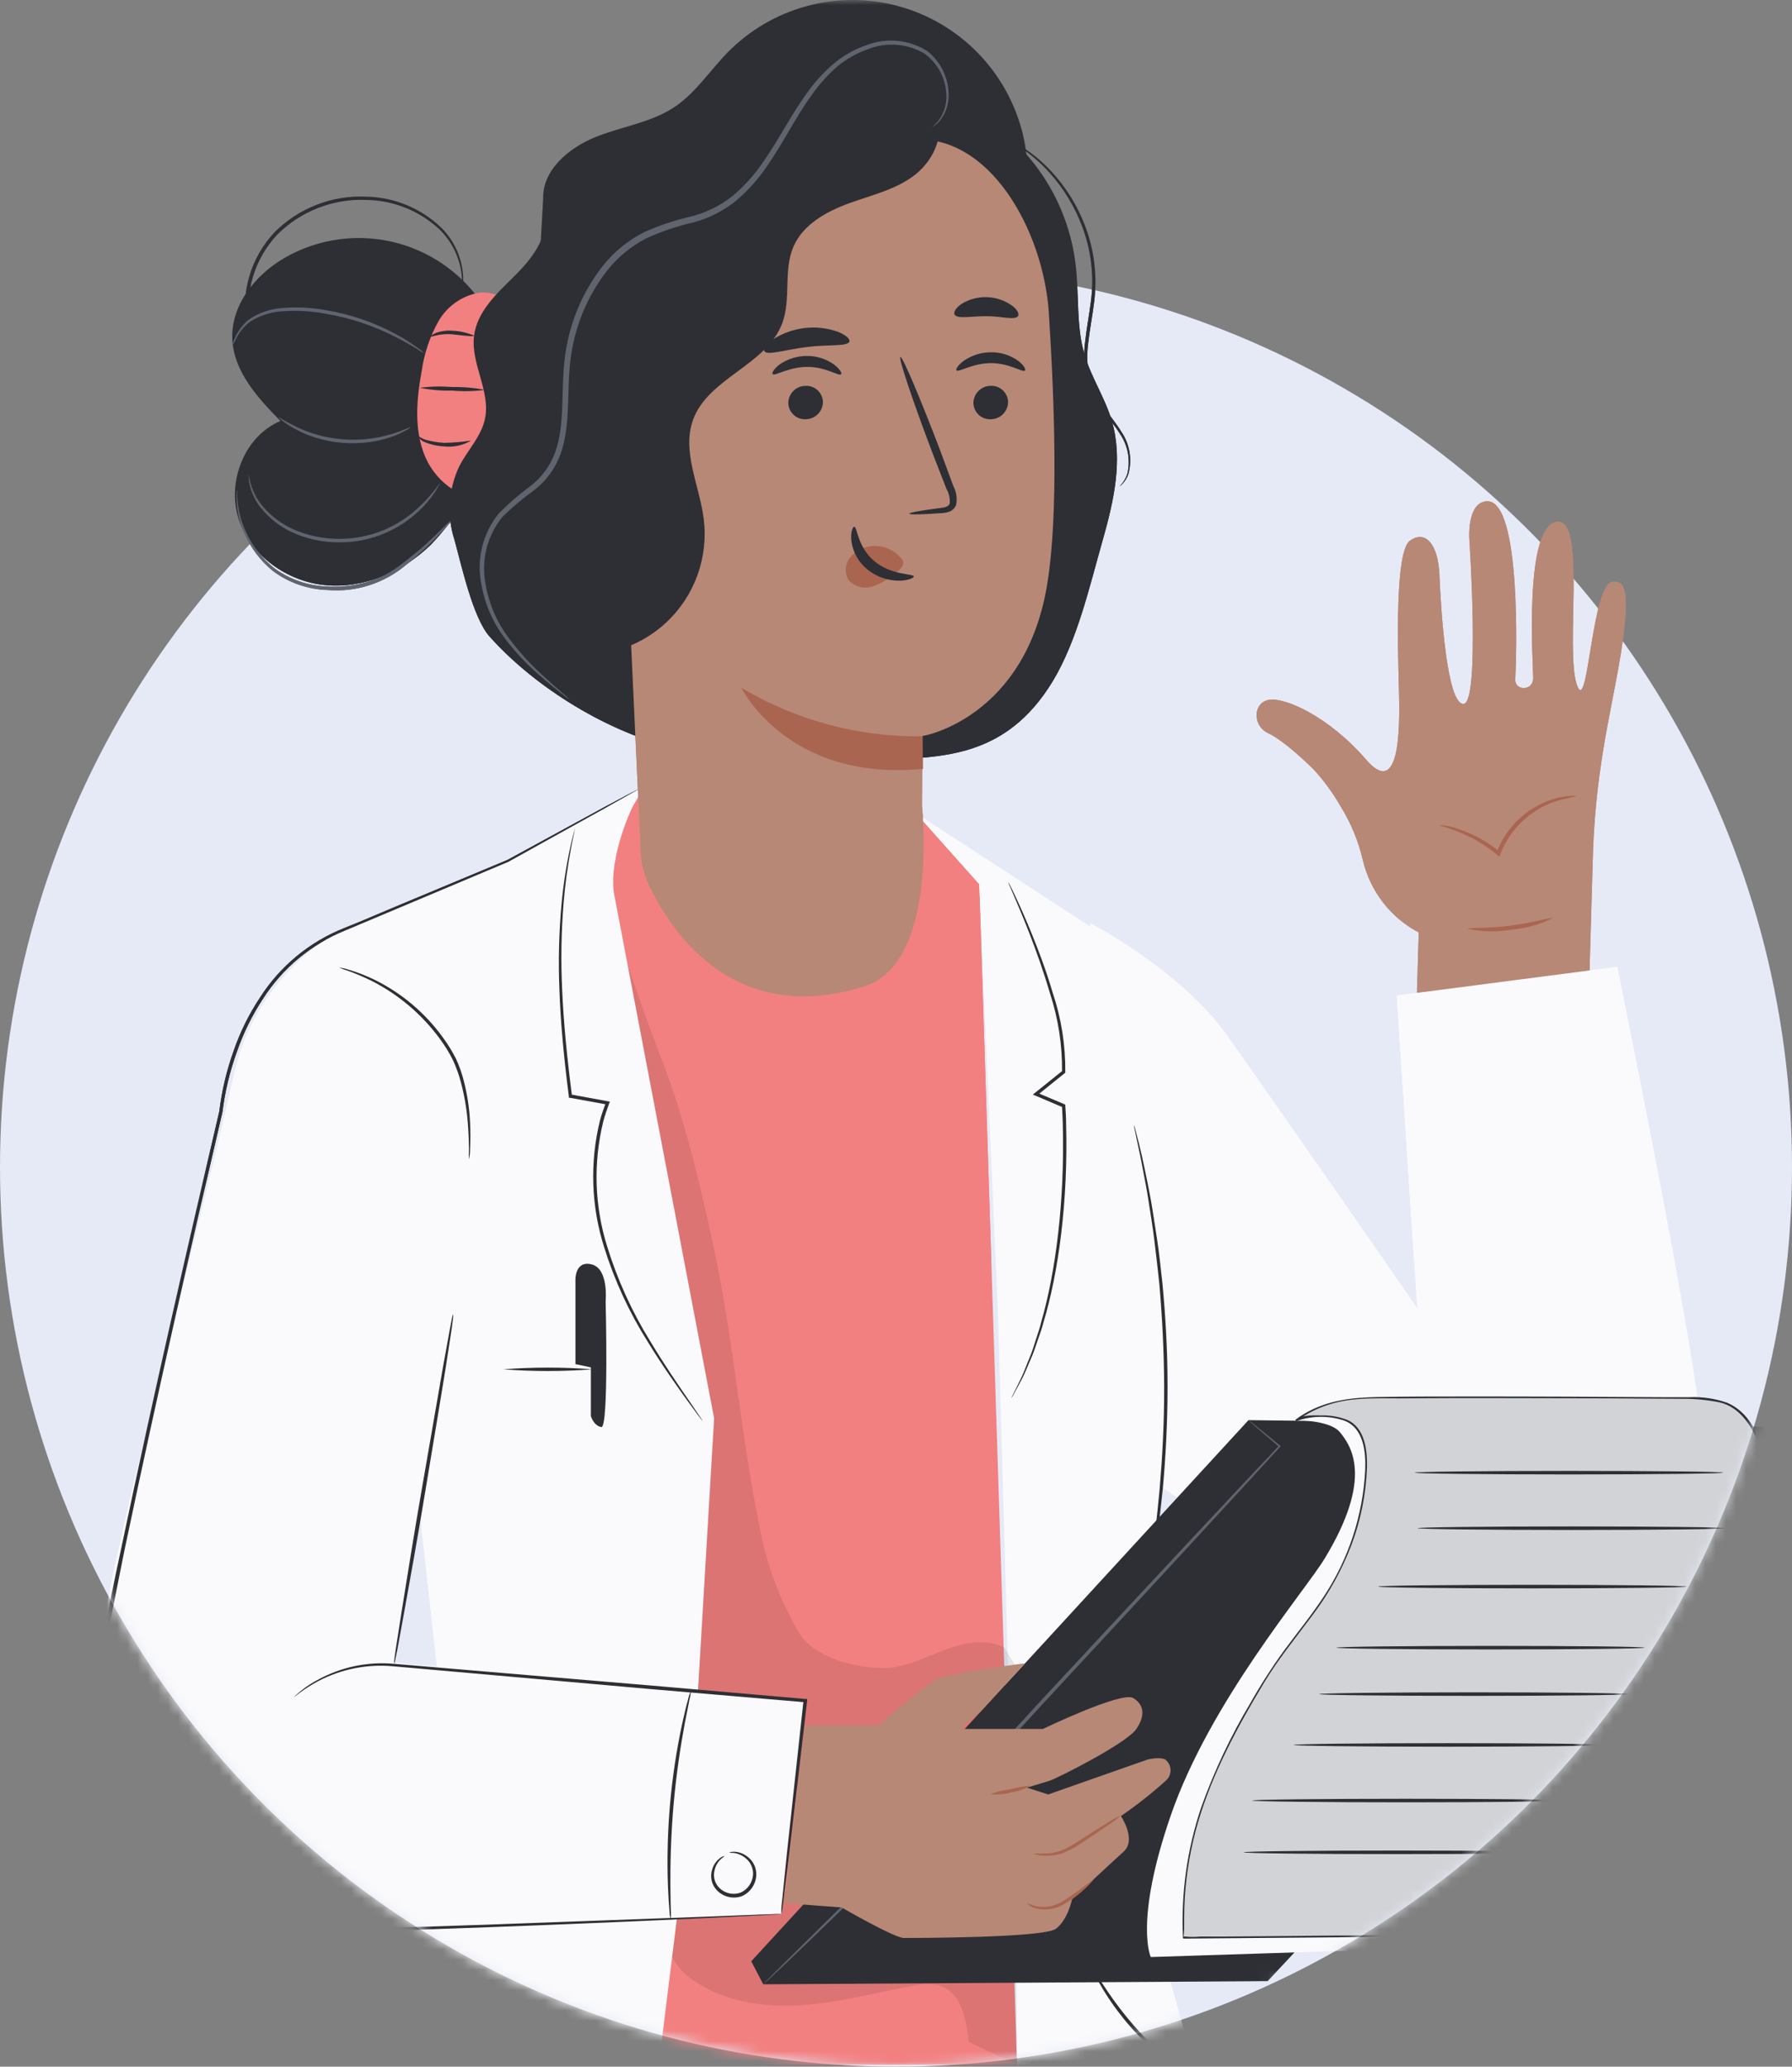 <svg width="176" height="203" viewBox="0 0 176 203" fill="none" xmlns="http://www.w3.org/2000/svg">
<rect x="0" y="0" width="176" height="203" fill="#808080" stroke="none"/>
<ellipse cx="88" cy="114.653" rx="88" ry="88.347" fill="#E6EAF7"/>
<mask id="mask0" style="mask-type:alpha" maskUnits="userSpaceOnUse" x="0" y="26" width="176" height="177">
<ellipse cx="88" cy="114.653" rx="88" ry="88.347" fill="white"/>
</mask>
<g mask="url(#mask0)">
<path d="M121.812 185.717L124.697 188.616C125.012 188.924 125.433 189.1 125.872 189.106C126.092 189.106 126.31 189.064 126.513 188.98C126.715 188.896 126.9 188.772 127.055 188.616C127.21 188.46 127.333 188.275 127.417 188.071C127.501 187.867 127.543 187.649 127.542 187.428C127.536 186.986 127.362 186.564 127.055 186.247L124.169 183.349C124.016 183.191 123.832 183.066 123.63 182.98C123.427 182.895 123.21 182.851 122.99 182.851C122.771 182.851 122.553 182.895 122.351 182.98C122.149 183.066 121.965 183.191 121.812 183.349C121.656 183.503 121.532 183.687 121.447 183.89C121.363 184.092 121.318 184.31 121.317 184.53C121.325 184.974 121.502 185.399 121.812 185.717Z" fill="#F28080"/>
<path d="M132.284 142.004C130.136 142.236 127.968 142.236 125.819 142.004C127.968 141.771 130.136 141.771 132.284 142.004Z" fill="#5F646F"/>
<path d="M154.86 67.231C153.718 63.749 155.782 51.262 153.064 51.242C149.59 51.208 150.586 65.332 150.579 66.62C150.572 67.909 148.756 67.868 148.822 66.728C148.916 65.091 149.49 48.954 145.99 49.236C144.06 49.39 144.307 52.913 144.307 52.913C144.307 52.913 145.383 69.056 143.74 69.137C142.096 69.217 141.509 59.797 141.375 56.482C141.242 53.308 139.912 52.047 138.456 53.127C137 54.208 137.294 63.749 137.374 66.936C137.455 70.123 137.829 78.852 134.162 74.605C130.495 70.358 126.147 68.445 124.597 68.747C123.048 69.049 122.994 71.297 124.564 72.028C125.833 72.619 127.663 74.256 128.985 75.544C130.01 76.656 130.906 77.881 131.657 79.194C132.686 80.848 133.433 82.662 133.868 84.562C134.232 86.057 134.907 87.457 135.85 88.669C136.793 89.881 137.982 90.878 139.338 91.594L139.164 97.512L156.096 96.036L156.423 84.844C156.597 76.289 158.086 70.532 158.981 65.446C160.417 57.334 159.375 57.086 158.407 57.133C156.296 57.207 155.982 70.626 154.86 67.231Z" fill="#B78876"/>
<path d="M154.859 78.208C154.074 78.356 153.298 78.55 152.535 78.792C150.73 79.465 149.189 80.705 148.14 82.328C147.827 82.823 147.565 83.349 147.359 83.898L147.259 84.153L147.052 83.978C145.878 82.995 144.551 82.213 143.124 81.663C142.056 81.247 141.374 81.106 141.388 81.046C142.012 81.073 142.628 81.202 143.211 81.429C144.702 81.913 146.089 82.676 147.299 83.676L146.992 83.763C147.202 83.186 147.473 82.633 147.8 82.113C148.4 81.186 149.165 80.379 150.057 79.731C150.786 79.209 151.59 78.801 152.442 78.523C153.014 78.339 153.606 78.225 154.205 78.181C154.423 78.157 154.644 78.166 154.859 78.208Z" fill="#AA6550"/>
<path d="M152.502 90.171C151.219 90.818 149.825 91.21 148.394 91.325C146.978 91.565 145.53 91.531 144.126 91.225C144.126 91.104 146.03 91.225 148.341 90.923C150.652 90.621 152.468 90.057 152.502 90.171Z" fill="#AA6550"/>
<path d="M107.058 90.681C107.058 90.681 115.881 95.21 120.523 101.732C125.165 108.254 139.185 128.477 139.185 128.477L137.181 97.787L158.835 94.969C158.835 94.969 165.133 125.88 166.609 136.569C167.985 146.573 167.41 156.416 157.686 161.784C146.211 168.118 133.18 159.563 128.846 156.315C123.462 152.29 113.524 145.707 113.524 145.707L107.058 90.681Z" fill="#FAFAFC"/>
<path d="M96.177 86.85L89.999 79.919L62.996 77.839L59.496 83.522L68.96 142.862L64.699 202.807H99.884L96.177 86.85Z" fill="#F28080"/>
<g opacity="0.3">
<path opacity="0.3" d="M66.328 188.549C67.257 187.556 68.78 186.18 70.135 186.153C79.86 185.939 89.792 184.959 99.523 184.744L99.897 202.807L95.162 200.579C94.895 198.566 94.554 196.077 92.691 195.211C91.635 194.708 90.4 194.903 89.258 195.131C85.745 195.802 82.258 196.741 78.685 196.963C75.111 197.184 71.371 196.667 68.372 194.701C67.305 194.071 66.448 193.137 65.908 192.018C65.643 191.459 65.542 190.836 65.616 190.222C65.691 189.607 65.938 189.027 66.328 188.549Z" fill="black"/>
</g>
<path d="M89.999 79.919L107.298 91.164L110.958 103.228L114.458 140.843L110.598 179.336L117.263 202.807H99.884L99.851 193.547L97.994 128.37L96.177 86.85L89.999 79.919Z" fill="#FAFAFC"/>
<path d="M99.317 137.354C99.424 137.199 99.519 137.038 99.605 136.871C99.791 136.522 100.052 136.045 100.373 135.442C100.693 134.838 101 134.012 101.408 133.093C101.595 132.63 101.755 132.12 101.942 131.583C102.129 131.047 102.336 130.483 102.49 129.873C103.946 125.042 104.914 118.07 104.707 110.374C104.707 109.777 104.667 109.187 104.627 108.603V108.502L104.534 108.462L101.822 107.315L101.862 107.596L104.567 105.416L104.627 105.369V105.302C104.652 102.656 104.234 100.025 103.392 97.519C102.724 95.244 101.969 93.285 101.314 91.674C100.66 90.064 100.085 88.803 99.678 87.944C99.478 87.514 99.317 87.192 99.204 86.971C99.151 86.856 99.088 86.746 99.017 86.642C99.051 86.762 99.096 86.879 99.15 86.991L99.585 87.991C99.959 88.856 100.5 90.131 101.127 91.748C101.755 93.365 102.463 95.331 103.131 97.599C103.941 100.075 104.338 102.669 104.307 105.275L104.367 105.161L101.655 107.341L101.441 107.516L101.695 107.623L104.4 108.771L104.3 108.63C104.34 109.2 104.36 109.79 104.38 110.381C104.587 118.043 103.665 124.988 102.269 129.839C102.123 130.45 101.922 131.013 101.748 131.55C101.575 132.087 101.421 132.597 101.241 133.06C100.854 133.979 100.573 134.791 100.259 135.421C99.945 136.052 99.725 136.515 99.551 136.871C99.46 137.025 99.382 137.187 99.317 137.354Z" fill="#2D2F34"/>
<path d="M111.465 161.844C111.524 161.677 111.573 161.507 111.612 161.334C111.706 160.972 111.826 160.482 111.98 159.871C112.133 159.261 112.32 158.449 112.501 157.536C112.681 156.624 112.915 155.584 113.102 154.423C113.289 153.262 113.523 151.994 113.696 150.626C113.87 149.257 114.044 147.787 114.204 146.244C114.484 143.151 114.671 139.736 114.671 136.146C114.671 132.556 114.458 129.148 114.17 126.082C113.997 124.538 113.85 123.069 113.636 121.7C113.422 120.331 113.242 119.063 113.035 117.902C112.828 116.742 112.608 115.708 112.421 114.796C112.234 113.883 112.053 113.098 111.893 112.461C111.733 111.823 111.612 111.36 111.519 110.998C111.487 110.825 111.435 110.656 111.365 110.495C111.383 110.669 111.412 110.841 111.452 111.012C111.532 111.381 111.632 111.877 111.766 112.494C111.9 113.112 112.073 113.917 112.24 114.836C112.407 115.755 112.628 116.789 112.801 117.949C112.975 119.11 113.195 120.372 113.362 121.74C113.529 123.109 113.703 124.565 113.863 126.108C114.13 129.195 114.324 132.597 114.337 136.173C114.351 139.749 114.157 143.151 113.897 146.237C113.743 147.781 113.616 149.243 113.416 150.612C113.215 151.981 113.055 153.249 112.868 154.403C112.681 155.557 112.481 156.604 112.32 157.516C112.16 158.429 111.993 159.221 111.853 159.865C111.713 160.509 111.626 160.972 111.546 161.341C111.502 161.505 111.475 161.674 111.465 161.844Z" fill="#2D2F34"/>
<path d="M107.277 193.326C107.46 193.877 107.711 194.402 108.026 194.889C108.722 196.101 109.515 197.254 110.397 198.338C111.281 199.423 112.253 200.433 113.302 201.357C113.716 201.764 114.181 202.116 114.685 202.404C114.304 201.971 113.895 201.563 113.462 201.183C112.473 200.217 111.537 199.198 110.657 198.13C109.786 197.059 108.976 195.939 108.233 194.775C107.946 194.272 107.627 193.788 107.277 193.326Z" fill="#2D2F34"/>
<g opacity="0.3">
<path opacity="0.3" d="M98.642 161.831C96.812 160.871 94.574 161.374 92.63 162.119C90.687 162.864 88.79 163.864 86.726 163.844C83.921 163.844 79.947 162.79 78.484 160.395C76.875 157.651 75.68 154.682 74.938 151.585C72.707 141.272 72.199 132.221 69.968 121.901C68.753 116.292 67.21 109.824 65.139 104.456C63.136 99.27 61.266 93.902 59.689 88.568C59.97 100.645 60.25 112.817 62.107 124.8C63.309 132.496 65.153 140.078 66.161 147.794C67.023 154.403 67.263 161.079 67.497 167.742L73.755 175.431L91.007 175.78L100.018 164.105L98.642 161.831Z" fill="black"/>
</g>
<path d="M36.113 90.165C32.856 91.432 29.959 93.484 27.676 96.14C25.394 98.796 23.795 101.974 23.022 105.396C17.959 127.833 9.29 157.671 9.156 167.299C8.982 179.558 14.319 187.952 21.285 189.501C26.795 190.723 76.721 187.978 76.721 187.978L79.086 167.044L38.617 163.307L44.154 132.221L38.671 89.165L36.113 90.165Z" fill="#FAFAFC"/>
<path d="M38.684 89.165L49.872 84.576L62.649 77.638L62.769 78.013C61.326 80.496 59.79 85.079 60.331 87.903L70.136 139.313L67.912 176.887L64.699 202.82H32.486L44.168 175.196L38.417 123.317L38.684 89.165Z" fill="#FAFAFC"/>
<path d="M44.495 129.081C44.448 129.19 44.416 129.305 44.401 129.423C44.355 129.692 44.288 130.02 44.208 130.423C44.041 131.335 43.813 132.577 43.54 134.093C42.992 137.24 42.257 141.507 41.436 146.224C40.614 150.941 39.946 155.222 39.432 158.375C39.198 159.898 39.005 161.146 38.858 162.066L38.724 163.072C38.705 163.19 38.705 163.31 38.724 163.428C38.763 163.314 38.792 163.198 38.811 163.079C38.871 162.817 38.931 162.488 39.018 162.086C39.185 161.173 39.412 159.932 39.686 158.416C40.247 155.316 41.022 151.035 41.803 146.285C42.584 141.534 43.313 137.247 43.807 134.133C44.041 132.61 44.234 131.362 44.374 130.443C44.428 130.034 44.468 129.705 44.501 129.437C44.51 129.318 44.507 129.199 44.495 129.081Z" fill="#2D2F34"/>
<path d="M56.518 81.261C56.518 81.261 56.518 81.301 56.471 81.382C56.424 81.462 56.411 81.61 56.364 81.757C56.284 82.093 56.137 82.576 56.01 83.22C55.611 85.046 55.326 86.894 55.155 88.756C54.896 91.561 54.824 94.381 54.942 97.196C55.048 100.404 55.389 103.953 55.87 107.71V107.831H55.984L59.644 108.502L59.517 108.274C59.31 108.838 59.089 109.448 58.922 110.072C57.913 114.187 58.059 118.502 59.343 122.539C60.366 125.811 61.809 128.935 63.638 131.832C65.161 134.314 66.543 136.227 67.492 137.555L68.6 139.065L68.894 139.454C68.961 139.534 69.001 139.581 69.008 139.575C68.982 139.526 68.953 139.479 68.921 139.434C68.854 139.32 68.761 139.192 68.654 139.024L67.599 137.475C66.683 136.133 65.334 134.2 63.838 131.704C62.051 128.812 60.64 125.703 59.637 122.452C58.388 118.467 58.254 114.215 59.25 110.159C59.41 109.549 59.624 108.952 59.824 108.402L59.898 108.207L59.704 108.173L56.044 107.502L56.177 107.643C55.69 103.893 55.342 100.357 55.209 97.156C55.077 94.353 55.124 91.545 55.349 88.749C55.499 86.893 55.751 85.048 56.104 83.22C56.217 82.549 56.344 82.086 56.404 81.744C56.404 81.596 56.458 81.469 56.478 81.362C56.494 81.329 56.508 81.296 56.518 81.261Z" fill="#2D2F34"/>
<path d="M56.517 133.992V125.793C56.517 125.793 56.41 123.78 58.106 124.196C59.803 124.612 59.482 127.813 59.482 127.813C59.482 127.813 59.803 140.279 59.062 140.172C58.32 140.065 58.033 139.105 58.033 139.105V134.314L56.517 133.992Z" fill="#2D2F34"/>
<path d="M49.431 134.502C52.343 134.726 55.268 134.726 58.18 134.502C55.268 134.278 52.343 134.278 49.431 134.502Z" fill="#2D2F34"/>
<path d="M33.301 95.036C33.598 95.169 33.904 95.281 34.217 95.371C35.047 95.674 35.859 96.026 36.648 96.425C39.236 97.767 41.48 99.691 43.206 102.048C43.697 102.71 44.128 103.415 44.495 104.154C44.816 104.855 45.076 105.582 45.27 106.328C45.607 107.599 45.831 108.896 45.938 110.207C46.032 111.32 46.052 112.219 46.059 112.89C46.034 113.216 46.034 113.544 46.059 113.87C46.13 113.548 46.166 113.22 46.165 112.89C46.211 111.996 46.211 111.101 46.165 110.207C46.099 108.877 45.903 107.558 45.578 106.268C45.387 105.501 45.128 104.753 44.803 104.034C44.421 103.274 43.974 102.548 43.467 101.866C41.718 99.46 39.408 97.52 36.741 96.217C35.938 95.829 35.105 95.505 34.25 95.251C33.942 95.147 33.624 95.075 33.301 95.036Z" fill="#2D2F34"/>
<path d="M76.735 187.978C76.726 187.846 76.726 187.714 76.735 187.582C76.735 187.301 76.795 186.911 76.841 186.442C76.942 185.422 77.089 183.966 77.276 182.141C77.683 178.43 78.251 173.204 78.919 167.024L79.059 167.205L64.031 165.924L38.651 163.676C36.087 163.431 33.509 163.942 31.23 165.145C30.615 165.474 30.023 165.847 29.46 166.259L29.026 166.594C28.98 166.635 28.928 166.669 28.872 166.695C29.556 166.033 30.33 165.47 31.17 165.024C33.457 163.755 36.068 163.199 38.671 163.428L64.084 165.575L79.112 166.883H79.273V167.044C78.551 173.21 77.937 178.45 77.509 182.148L76.975 186.435C76.915 186.911 76.862 187.287 76.828 187.569C76.808 187.708 76.777 187.845 76.735 187.978Z" fill="#2D2F34"/>
<path d="M65.868 188.535C65.799 188.247 65.759 187.953 65.748 187.656C65.695 187.086 65.641 186.254 65.601 185.227C65.408 179.878 65.879 174.525 67.004 169.292C67.224 168.292 67.418 167.487 67.578 166.93C67.638 166.639 67.73 166.355 67.852 166.085C67.834 166.382 67.787 166.676 67.712 166.964C67.585 167.594 67.431 168.393 67.244 169.339C66.87 171.352 66.429 174.143 66.156 177.25C65.882 180.356 65.828 183.181 65.842 185.221C65.842 186.194 65.875 187.005 65.882 187.643C65.909 187.94 65.905 188.239 65.868 188.535Z" fill="#2D2F34"/>
<path d="M71.599 181.973C71.599 181.973 71.766 181.886 72.093 181.886C72.563 181.903 73.016 182.067 73.389 182.356C73.678 182.566 73.911 182.845 74.066 183.169C74.221 183.492 74.294 183.849 74.277 184.208C74.253 184.651 74.106 185.078 73.852 185.441C73.598 185.804 73.248 186.088 72.841 186.261C72.424 186.406 71.975 186.428 71.546 186.326C71.116 186.224 70.725 186.001 70.417 185.684C70.163 185.423 69.984 185.099 69.899 184.744C69.814 184.39 69.827 184.019 69.936 183.671C70.054 183.211 70.325 182.806 70.704 182.523C70.834 182.409 70.994 182.334 71.165 182.309C71.165 182.342 71.018 182.416 70.791 182.624C70.48 182.923 70.266 183.308 70.176 183.731C70.1 184.032 70.103 184.347 70.185 184.645C70.267 184.944 70.425 185.217 70.644 185.435C70.91 185.703 71.247 185.89 71.614 185.974C71.982 186.058 72.365 186.037 72.721 185.912C73.066 185.761 73.363 185.52 73.58 185.212C73.798 184.905 73.928 184.543 73.957 184.167C73.978 183.857 73.924 183.545 73.8 183.26C73.675 182.975 73.484 182.725 73.242 182.53C72.91 182.251 72.508 182.07 72.08 182.007C71.919 182.004 71.758 181.993 71.599 181.973Z" fill="#2D2F34"/>
<path d="M62.789 77.463L62.582 77.591L61.914 77.96L59.449 79.362L49.925 84.656L33.895 91.406C30.575 92.745 27.752 95.091 25.82 98.116C24.757 99.731 23.9 101.473 23.268 103.302C22.574 105.217 22.096 107.204 21.846 109.227C18.88 121.975 15.514 136.609 12.248 152.169C11.58 155.524 10.912 158.825 10.244 162.092C10.077 162.911 9.944 163.73 9.797 164.541C9.65 165.353 9.496 166.158 9.396 166.97C9.168 168.57 9.085 170.187 9.149 171.801C9.261 174.948 9.983 178.043 11.273 180.913C11.898 182.299 12.702 183.596 13.664 184.771C14.614 185.905 15.742 186.875 17.004 187.643C19.461 189.121 22.305 189.823 25.165 189.656L33.287 189.488C38.523 189.361 43.406 189.206 47.861 189.052L68.967 188.28L74.704 188.059L76.2 188.012H76.708L76.2 188.052L74.711 188.139L68.973 188.421C63.991 188.656 56.784 188.978 47.874 189.307C43.419 189.475 38.523 189.642 33.294 189.783L25.165 189.971C22.248 190.143 19.346 189.43 16.837 187.925C15.543 187.138 14.384 186.148 13.403 184.993C12.426 183.792 11.607 182.471 10.966 181.061C9.653 178.151 8.918 175.013 8.802 171.821C8.734 170.187 8.817 168.549 9.049 166.93C9.149 166.105 9.309 165.3 9.45 164.488C9.59 163.676 9.73 162.851 9.897 162.039C10.511 158.764 11.179 155.45 11.901 152.108C15.167 136.555 18.546 121.915 21.539 109.166C21.787 107.131 22.262 105.13 22.955 103.202C23.595 101.351 24.468 99.59 25.553 97.961C27.521 94.895 30.393 92.524 33.768 91.178L49.838 84.468L59.402 79.255L61.927 77.913L62.595 77.571L62.789 77.463Z" fill="#2D2F34"/>
<path d="M175.298 140.172L124.503 194.601L74.958 194.91L73.783 192.648L122.62 139.494L175.298 140.172Z" fill="#2D2F34"/>
<path d="M127.289 139.494C127.289 139.494 130.588 139.494 131.57 140.648C132.712 142.03 134.91 145.144 130.114 153.068C128.204 156.242 118.833 167.158 114.979 178.343C111.379 188.784 113.022 192.232 113.022 192.232L148.769 191.085L149.437 189.79C149.437 189.79 164.979 147.519 160.865 139.467C158.968 135.797 127.035 138.139 127.289 139.494Z" fill="#FAFAFC"/>
<path d="M154.707 190.011L116.255 190.333C115.794 180.551 119.174 173.445 124.203 165.051C126.127 161.837 128.758 159.086 130.675 155.866C132.693 152.474 133.873 148.645 134.115 144.701C134.215 143.131 134.115 141.433 133.16 140.192C132.205 138.951 128.772 138.884 127.289 139.521C128.95 138.314 130.909 137.587 132.953 137.421C136.059 137.159 161.479 137.334 166.208 137.374C167.35 137.424 168.482 137.609 169.581 137.924C173.027 139.716 173.735 144.433 173.248 147.828C172.787 151.042 170.803 154.074 168.312 157.469C167.588 158.442 166.919 159.454 166.308 160.502C163.683 165.071 156.437 177.887 155.134 182.309C154.503 184.825 154.358 187.44 154.707 190.011Z" fill="#D1D3D7"/>
<path d="M154.707 189.931L145.45 190.005L127.763 190.152L120.336 190.219H117.852C117.39 190.27 116.924 190.27 116.462 190.219C116.429 190.219 116.275 190.219 116.255 190.219C116.235 190.219 116.309 189.501 116.302 189.421C116.302 189.085 116.302 188.75 116.302 188.408C116.302 187.75 116.322 187.093 116.362 186.435C116.519 183.921 116.954 181.432 117.658 179.014C119.087 174.143 121.539 169.621 124.13 165.313C125.553 162.938 127.316 160.811 128.946 158.603C130.518 156.513 131.791 154.212 132.726 151.766C133.642 149.335 134.159 146.769 134.256 144.171C134.302 142.507 134.062 140.226 132.319 139.474C131.521 139.163 130.67 139.012 129.814 139.031C129.246 139.031 127.93 138.958 127.443 139.353C127.303 139.461 127.376 139.501 127.476 139.474C127.559 139.431 127.635 139.376 127.703 139.313C127.964 139.139 128.238 138.971 128.512 138.823C129.446 138.314 130.446 137.937 131.484 137.703C133.554 137.24 135.798 137.374 137.909 137.354C144.495 137.3 151.087 137.354 157.679 137.354L165.286 137.401C166.484 137.394 167.679 137.509 168.853 137.743C170.857 138.166 172.193 140.199 172.78 142.044C173.404 144.057 173.519 146.195 173.114 148.264C172.607 150.887 171.171 153.236 169.681 155.41C168.346 157.369 166.95 159.261 165.761 161.328C164.946 162.77 164.131 164.206 163.323 165.655C161.393 169.117 159.496 172.607 157.732 176.169C156.216 179.222 154.754 182.248 154.52 185.711C154.413 187.147 154.46 188.591 154.66 190.018C154.66 190.125 154.84 190.079 154.82 189.971C154.317 186.479 154.815 182.916 156.256 179.699C157.766 176.243 159.556 172.902 161.353 169.594C162.991 166.575 164.665 163.578 166.375 160.603C168.866 156.275 172.874 152.498 173.428 147.291C173.769 144.037 173.021 139.239 169.621 137.783C168.439 137.375 167.191 137.19 165.941 137.24H163.163C156.691 137.2 150.212 137.166 143.74 137.173C140.948 137.173 138.156 137.173 135.364 137.226C132.833 137.273 130.408 137.522 128.151 138.843C127.841 139.019 127.544 139.216 127.263 139.434C127.202 139.481 127.263 139.602 127.349 139.575C128.828 139.06 130.432 139.036 131.925 139.508C133.928 140.179 134.162 142.594 134.082 144.439C133.852 148.862 132.445 153.142 130.008 156.832C128.819 158.644 127.443 160.328 126.154 162.072C124.942 163.739 123.826 165.476 122.814 167.272C120.873 170.521 119.253 173.952 117.979 177.518C116.59 181.64 115.981 185.987 116.182 190.333C116.182 190.357 116.191 190.379 116.207 190.395C116.224 190.412 116.246 190.421 116.269 190.421L129.26 190.313L149.965 190.139L154.714 190.099C154.727 190.102 154.74 190.102 154.753 190.099C154.766 190.096 154.779 190.09 154.789 190.081C154.799 190.073 154.808 190.062 154.813 190.05C154.818 190.037 154.821 190.024 154.821 190.01C154.82 189.997 154.816 189.984 154.81 189.972C154.803 189.96 154.794 189.95 154.783 189.942C154.772 189.935 154.76 189.929 154.746 189.928C154.733 189.926 154.72 189.927 154.707 189.931Z" fill="#2D2F34"/>
<path d="M152.435 181.946C152.435 182.047 145.656 182.121 137.287 182.121C128.918 182.121 122.139 182.047 122.139 181.946C122.139 181.846 128.925 181.772 137.287 181.772C145.649 181.772 152.435 181.852 152.435 181.946Z" fill="#2D2F34"/>
<path d="M153.284 176.86C153.284 176.954 146.504 177.035 138.135 177.035C129.767 177.035 122.987 176.954 122.987 176.86C122.987 176.766 129.773 176.686 138.135 176.686C146.498 176.686 153.284 176.76 153.284 176.86Z" fill="#2D2F34"/>
<path d="M157.358 171.399C157.358 171.493 150.572 171.573 142.209 171.573C133.847 171.573 127.061 171.493 127.061 171.399C127.061 171.305 133.841 171.224 142.209 171.224C150.578 171.224 157.358 171.298 157.358 171.399Z" fill="#2D2F34"/>
<path d="M159.862 166.407C159.862 166.501 153.083 166.581 144.714 166.581C136.345 166.581 129.566 166.501 129.566 166.407C129.566 166.313 136.352 166.232 144.714 166.232C153.076 166.232 159.862 166.313 159.862 166.407Z" fill="#2D2F34"/>
<path d="M161.533 161.844C161.533 161.938 154.754 162.019 146.391 162.019C138.029 162.019 131.243 161.938 131.243 161.844C131.243 161.75 138.022 161.67 146.391 161.67C154.76 161.67 161.533 161.743 161.533 161.844Z" fill="#2D2F34"/>
<path d="M165.647 155.846C165.647 155.946 158.868 156.02 150.499 156.02C142.13 156.02 135.351 155.946 135.351 155.846C135.351 155.745 142.137 155.671 150.499 155.671C158.861 155.671 165.647 155.752 165.647 155.846Z" fill="#2D2F34"/>
<path d="M169.521 150.109C169.521 150.203 162.742 150.283 154.373 150.283C146.004 150.283 139.224 150.203 139.224 150.109C139.224 150.015 146.01 149.935 154.373 149.935C162.735 149.935 169.521 150.015 169.521 150.109Z" fill="#2D2F34"/>
<path d="M169.24 144.654C169.24 144.748 162.461 144.828 154.098 144.828C145.736 144.828 138.93 144.748 138.93 144.654C138.93 144.56 145.709 144.48 154.078 144.48C162.447 144.48 169.24 144.553 169.24 144.654Z" fill="#2D2F34"/>
<path d="M122.619 139.494C122.694 139.535 122.764 139.584 122.827 139.642L123.428 140.118L125.725 141.997L125.785 142.051L125.732 142.111C121.598 146.654 112.634 156.362 102.235 167.561C95.062 175.458 88.149 182.228 83.146 187.106C80.641 189.548 78.604 191.501 77.188 192.85L75.545 194.393L75.111 194.782L74.958 194.91C74.958 194.91 74.998 194.856 75.085 194.762L75.499 194.339L77.095 192.749L82.979 186.932C87.935 182 94.808 175.223 101.981 167.319C112.38 156.121 121.397 146.466 125.618 142.004V142.118L123.361 140.179L122.786 139.675C122.724 139.621 122.668 139.561 122.619 139.494Z" fill="#5F646F"/>
<path d="M79.045 169.446H86.298C86.298 169.446 91.201 165.152 92.309 164.823C94.641 164.119 100.658 163.381 100.658 163.381L96.551 167.863C95.596 168.896 93.846 169.829 94.881 169.829H102.428C102.428 169.829 110.143 166.112 111.291 166.789C112.253 167.36 112.587 168.393 111.605 169.829C110.624 171.265 103.858 174.66 103.076 174.921L100.865 175.592L102.943 176.263L112.781 172.808C113.415 172.694 114.304 172.586 114.591 172.962C114.714 173.091 114.81 173.242 114.874 173.408C114.938 173.574 114.968 173.752 114.963 173.93C114.958 174.108 114.918 174.283 114.845 174.445C114.772 174.607 114.667 174.753 114.537 174.874C113.135 176.144 111.649 177.316 110.089 178.384C110.089 178.384 111.659 180.705 110.356 181.879C109.054 183.054 105.287 186.576 105.287 186.576C105.287 186.576 104.893 188.535 103.724 189.448C102.555 190.36 89.698 190.36 88.77 190.36C87.841 190.36 82.658 187.361 82.658 187.361L77.014 186.938L79.045 169.446Z" fill="#B78876"/>
<path d="M101.474 182.087C101.928 182.237 102.405 182.303 102.883 182.282C103.407 182.286 103.928 182.192 104.419 182.007C105.009 181.772 105.571 181.472 106.096 181.114C107.211 180.383 108.206 179.712 108.921 179.209C109.325 178.965 109.702 178.677 110.043 178.35C109.609 178.529 109.194 178.754 108.807 179.021C108.059 179.47 107.044 180.121 105.929 180.846C105.423 181.195 104.884 181.492 104.319 181.732C103.859 181.918 103.371 182.027 102.876 182.054C102.021 182.101 101.474 182.04 101.474 182.087Z" fill="#AA6550"/>
<path d="M100.86 186.925C101.111 187.222 101.46 187.417 101.842 187.475C102.756 187.681 103.714 187.522 104.514 187.032C105.296 186.586 106.02 186.045 106.671 185.422C107.165 184.946 107.433 184.61 107.399 184.583C106.427 185.363 105.415 186.091 104.367 186.764C103.629 187.217 102.757 187.395 101.902 187.267C101.545 187.187 101.196 187.072 100.86 186.925Z" fill="#AA6550"/>
<path d="M97.239 176.223C97.922 176.306 98.615 176.251 99.276 176.062C99.959 175.972 100.615 175.743 101.207 175.391C100.529 175.452 99.858 175.576 99.203 175.76C98.535 175.849 97.877 176.004 97.239 176.223Z" fill="#AA6550"/>
<path d="M48.028 30.912C47.08 29.209 45.804 27.713 44.276 26.51C42.747 25.307 40.995 24.422 39.123 23.905C37.251 23.388 35.294 23.25 33.369 23.499C31.443 23.748 29.585 24.379 27.904 25.356C25.025 27.033 22.628 30.053 22.821 33.407C23.002 36.561 25.339 39.104 27.543 41.352C24.03 42.821 22.274 47.29 23.422 50.926C24.571 54.563 28.191 57.133 31.972 57.482C35.752 57.831 39.566 56.18 42.297 53.523C44.971 50.779 46.838 47.348 47.694 43.606" fill="#2D2F34"/>
<path d="M36.032 39.044C35.421 39.311 34.772 39.477 34.108 39.533C32.283 39.708 30.449 39.325 28.845 38.433C27.731 37.832 26.751 37.007 25.966 36.011C25.068 34.855 24.465 33.496 24.21 32.052C23.919 30.402 24.017 28.706 24.496 27.1C24.975 25.495 25.822 24.024 26.968 22.806C28.147 21.627 29.558 20.708 31.11 20.107C32.663 19.506 34.323 19.237 35.985 19.317C38.726 19.372 41.347 20.457 43.332 22.357C44.645 23.66 45.418 25.415 45.496 27.268C45.512 27.764 45.465 28.26 45.355 28.744C45.322 28.912 45.269 29.033 45.249 29.113C45.229 29.194 45.202 29.234 45.195 29.234C45.329 28.588 45.385 27.928 45.362 27.268C45.231 25.471 44.447 23.785 43.158 22.531C41.205 20.709 38.65 19.679 35.985 19.639C34.37 19.57 32.759 19.838 31.252 20.424C29.745 21.011 28.375 21.904 27.229 23.048C26.123 24.23 25.306 25.653 24.843 27.207C24.379 28.76 24.281 30.401 24.557 31.998C24.791 33.393 25.362 34.708 26.22 35.83C27.148 37.012 28.346 37.953 29.711 38.573C31.077 39.193 32.571 39.474 34.068 39.393C34.73 39.322 35.386 39.206 36.032 39.044Z" fill="#2D2F34"/>
<path d="M40.347 41.969C40.207 42.088 40.052 42.188 39.886 42.264C39.459 42.508 39.012 42.712 38.55 42.875C37.856 43.122 37.141 43.302 36.413 43.412C35.517 43.536 34.61 43.567 33.708 43.506C32.801 43.436 31.906 43.267 31.036 43.002C30.332 42.783 29.65 42.498 28.999 42.15C28.561 41.917 28.143 41.648 27.75 41.345C27.476 41.124 27.336 40.996 27.349 40.976C27.362 40.956 28.017 41.392 29.112 41.929C29.758 42.239 30.428 42.495 31.116 42.694C32.813 43.178 34.589 43.312 36.339 43.09C37.051 42.997 37.755 42.847 38.443 42.64C39.632 42.278 40.313 41.909 40.347 41.969Z" fill="#5F646F"/>
<path d="M22.808 33.998C22.857 33.718 22.947 33.446 23.076 33.193C23.384 32.469 23.872 31.837 24.491 31.354C25.462 30.709 26.583 30.33 27.744 30.254C29.143 30.137 30.551 30.205 31.932 30.455C34.44 30.861 36.86 31.699 39.085 32.931C39.756 33.304 40.403 33.719 41.022 34.172C41.267 34.322 41.491 34.503 41.69 34.709C41.432 34.595 41.187 34.451 40.962 34.28C40.501 33.998 39.833 33.609 38.958 33.153C36.731 31.999 34.338 31.204 31.865 30.797C30.515 30.555 29.14 30.481 27.771 30.576C26.659 30.632 25.579 30.969 24.632 31.556C24.023 31.996 23.53 32.579 23.196 33.253C23.079 33.508 22.95 33.756 22.808 33.998Z" fill="#5F646F"/>
<path d="M43.206 47.458C43.206 47.458 43.206 47.538 43.112 47.686C43.019 47.833 42.912 48.028 42.752 48.289C42.269 49.011 41.705 49.673 41.069 50.262C40.12 51.136 39.031 51.844 37.849 52.356C36.392 52.982 34.819 53.295 33.234 53.275C31.65 53.27 30.085 52.924 28.645 52.262C27.471 51.71 26.436 50.898 25.62 49.886C25.071 49.201 24.689 48.397 24.504 47.538C24.454 47.306 24.424 47.071 24.418 46.834C24.418 46.672 24.418 46.592 24.418 46.592C24.418 46.592 24.458 46.928 24.618 47.505C24.851 48.322 25.254 49.081 25.8 49.732C26.615 50.687 27.627 51.452 28.766 51.973C30.171 52.599 31.69 52.924 33.227 52.926C34.764 52.943 36.288 52.648 37.709 52.06C38.87 51.567 39.944 50.887 40.888 50.047C41.751 49.27 42.528 48.402 43.206 47.458Z" fill="#5F646F"/>
<path d="M44.482 50.947C44.266 51.267 44.02 51.565 43.748 51.839C43.253 52.389 42.519 53.181 41.544 54.073C41.056 54.523 40.502 54.999 39.887 55.482C37.749 57.292 34.987 58.182 32.2 57.958C30.258 57.903 28.379 57.252 26.816 56.093C25.59 55.098 24.621 53.821 23.991 52.369C23.558 51.401 23.307 50.362 23.25 49.303C23.23 49.014 23.23 48.725 23.25 48.437C23.254 48.337 23.27 48.238 23.296 48.142C23.311 48.242 23.311 48.344 23.296 48.444C23.293 48.726 23.308 49.009 23.343 49.289C23.444 50.322 23.722 51.33 24.165 52.268C24.809 53.662 25.77 54.885 26.97 55.838C28.488 56.938 30.301 57.556 32.173 57.609C34.042 57.721 35.91 57.366 37.609 56.576C38.34 56.203 39.03 55.753 39.667 55.234C40.281 54.764 40.836 54.301 41.33 53.892C42.318 53.027 43.08 52.275 43.607 51.752C43.883 51.466 44.175 51.197 44.482 50.947Z" fill="#5F646F"/>
<path d="M50.099 30.509L51.074 31.281C50.68 29.617 48.824 28.597 47.127 28.744C46.282 28.878 45.478 29.201 44.775 29.689C44.071 30.177 43.484 30.817 43.059 31.562C42.221 33.062 41.666 34.704 41.423 36.407C40.902 39.225 40.642 42.231 41.757 44.861C42.872 47.491 45.764 49.558 48.516 48.887C51.268 48.216 52.811 45.19 53.225 42.372C53.517 40.285 53.391 38.16 52.854 36.123C52.317 34.086 51.381 32.177 50.099 30.509Z" fill="#F28080"/>
<path d="M46.273 43.271C45.47 43.753 44.531 43.956 43.601 43.848C42.951 43.818 42.312 43.675 41.711 43.425C41.223 43.23 41.043 42.861 41.136 42.855C41.339 43.005 41.565 43.12 41.804 43.197C42.399 43.365 43.011 43.467 43.628 43.499C44.514 43.485 45.397 43.408 46.273 43.271Z" fill="#2D2F34"/>
<path d="M47.627 38.292C46.565 38.438 45.489 38.463 44.421 38.366C43.35 38.393 42.28 38.301 41.229 38.091C42.292 37.953 43.367 37.928 44.435 38.017C45.506 37.998 46.575 38.09 47.627 38.292Z" fill="#2D2F34"/>
<path d="M46.558 32.971C46.558 33.085 45.57 32.971 44.408 32.837C43.916 32.795 43.421 32.825 42.938 32.924C42.571 33.005 42.35 33.099 42.324 33.052C42.297 33.005 42.484 32.837 42.865 32.683C43.366 32.508 43.899 32.442 44.428 32.488C45.162 32.511 45.885 32.675 46.558 32.971Z" fill="#2D2F34"/>
<path d="M53.345 19.512C53.265 16.707 55.856 14.533 58.461 13.473C61.066 12.413 63.958 12.057 66.282 10.487C68.34 9.098 69.722 6.931 71.459 5.153C73.606 2.966 76.295 1.393 79.248 0.595C82.201 -0.204 85.312 -0.198 88.262 0.611C91.212 1.419 93.895 3.002 96.035 5.196C98.175 7.391 99.695 10.118 100.439 13.097C101.441 17.123 100.76 21.82 97.621 24.504C93.974 27.59 88.564 26.906 83.895 25.946C79.227 24.987 73.937 24.034 70.036 26.792C67.685 28.456 66.336 31.16 64.893 33.662C63.45 36.165 61.654 38.715 58.935 39.654C56.217 40.593 52.524 38.983 52.417 36.085" fill="#2D2F34"/>
<path d="M53.533 21.055C53.84 23.417 52.144 25.524 50.454 27.188C48.764 28.852 46.861 30.616 46.56 32.971C46.213 35.729 48.21 38.44 47.629 41.151C47.261 42.875 45.932 44.203 45.124 45.767C44.043 48.02 43.864 50.604 44.623 52.986C45.291 55.362 46.426 60.662 48.069 62.508C52.611 67.607 59.838 72.008 66.477 73.538C73.116 75.068 80.009 75.081 86.808 74.659C92.372 74.317 98.77 74.572 103.412 66.882C105.81 62.897 107.006 57.603 108.281 53.127C109.377 49.269 110.332 45.143 109.183 41.298C108.515 39.057 107.179 37.071 106.511 34.83C105.69 32.032 105.99 29.033 105.656 26.108C105.298 22.954 104.196 19.932 102.441 17.293C100.686 14.653 98.329 12.473 95.567 10.933C92.804 9.393 89.716 8.537 86.558 8.438C83.4 8.338 80.264 8.997 77.411 10.36" fill="#2D2F34"/>
<path d="M62.996 85.072C62.996 85.072 62.996 85.24 63.029 85.32L62.996 85.072Z" fill="#B78876"/>
<path d="M103.01 30.724C102.489 22.706 97.173 12.869 89.218 13.735L64.378 20.102C63.213 20.228 62.138 20.789 61.364 21.674C60.591 22.558 60.177 23.703 60.204 24.88L62.929 83.73C62.967 84.73 63.194 85.714 63.597 86.629C65.44 90.708 71.572 101.088 84.876 96.888C88.136 95.861 89.625 92.278 90.266 88.601C90.266 88.165 90.447 87.776 90.453 87.36C90.774 84.616 90.808 81.845 90.554 79.094C90.6 74.236 90.594 72.243 90.594 72.29C90.594 72.337 100.793 70.566 102.883 57.187C103.945 50.537 103.584 39.634 103.01 30.724Z" fill="#B78876"/>
<path d="M99.009 39.446C99.015 39.893 98.846 40.325 98.539 40.648C98.232 40.972 97.811 41.162 97.366 41.177C97.149 41.196 96.93 41.17 96.723 41.102C96.516 41.033 96.324 40.924 96.16 40.78C95.996 40.636 95.862 40.461 95.766 40.264C95.67 40.067 95.615 39.853 95.603 39.634C95.598 39.188 95.766 38.758 96.071 38.434C96.377 38.111 96.796 37.92 97.24 37.903C97.457 37.885 97.676 37.91 97.884 37.979C98.091 38.047 98.283 38.156 98.448 38.3C98.613 38.444 98.748 38.619 98.844 38.816C98.941 39.013 98.997 39.227 99.009 39.446Z" fill="#2D2F34"/>
<path d="M100.665 36.4C100.451 36.621 99.156 35.662 97.326 35.669C95.495 35.675 94.146 36.608 93.946 36.38C93.846 36.279 94.066 35.877 94.647 35.447C95.441 34.893 96.385 34.598 97.352 34.602C98.311 34.594 99.248 34.895 100.024 35.461C100.578 35.89 100.772 36.299 100.665 36.4Z" fill="#2D2F34"/>
<path d="M80.823 39.446C80.83 39.893 80.663 40.324 80.357 40.648C80.051 40.971 79.63 41.162 79.186 41.177C78.969 41.196 78.75 41.17 78.543 41.102C78.336 41.033 78.144 40.924 77.98 40.78C77.816 40.636 77.681 40.461 77.586 40.264C77.49 40.067 77.435 39.853 77.423 39.634C77.416 39.188 77.583 38.756 77.889 38.433C78.195 38.109 78.615 37.919 79.059 37.903C79.277 37.885 79.496 37.91 79.703 37.979C79.91 38.047 80.102 38.156 80.266 38.3C80.43 38.444 80.564 38.62 80.66 38.816C80.756 39.013 80.811 39.227 80.823 39.446Z" fill="#2D2F34"/>
<path d="M82.605 36.762C82.391 36.984 81.096 36.024 79.266 36.038C77.436 36.051 76.086 36.97 75.886 36.749C75.786 36.648 75.999 36.239 76.554 35.81C77.35 35.255 78.297 34.959 79.266 34.964C80.224 34.959 81.16 35.26 81.937 35.823C82.518 36.279 82.712 36.682 82.605 36.762Z" fill="#2D2F34"/>
<path d="M89.305 50.457C89.305 50.349 90.44 50.148 92.29 49.907C92.758 49.86 93.198 49.766 93.278 49.444C93.316 48.957 93.207 48.471 92.965 48.048C92.517 46.907 92.056 45.713 91.569 44.458C89.632 39.352 88.229 35.159 88.43 35.065C88.63 34.971 90.373 39.091 92.31 44.17C92.778 45.431 93.223 46.635 93.646 47.78C93.945 48.345 94.032 49 93.893 49.625C93.825 49.788 93.72 49.934 93.587 50.05C93.453 50.166 93.295 50.25 93.125 50.296C92.866 50.369 92.599 50.407 92.33 50.41C90.467 50.551 89.311 50.557 89.305 50.457Z" fill="#2D2F34"/>
<path d="M90.621 72.324C84.358 72.418 78.192 70.767 72.808 67.553C72.808 67.553 77.31 76.806 90.634 75.524L90.621 72.324Z" fill="#AA6550"/>
<path d="M88.535 54.878C88.183 54.439 87.725 54.096 87.206 53.882C86.686 53.667 86.121 53.587 85.563 53.651C85.159 53.689 84.766 53.808 84.407 54.002C84.05 54.196 83.734 54.459 83.479 54.778C83.235 55.086 83.091 55.463 83.066 55.856C83.041 56.249 83.136 56.641 83.339 56.978C83.636 57.308 84.023 57.542 84.452 57.651C84.882 57.76 85.333 57.738 85.75 57.589C86.616 57.276 87.413 56.794 88.095 56.173C88.303 56.026 88.48 55.839 88.616 55.623C88.682 55.524 88.717 55.407 88.717 55.288C88.717 55.168 88.682 55.051 88.616 54.952" fill="#AA6550"/>
<path d="M83.902 51.745C84.202 51.745 84.209 53.758 85.906 55.147C87.602 56.536 89.739 56.341 89.753 56.623C89.753 56.744 89.278 57.012 88.383 57.039C87.214 57.059 86.076 56.662 85.171 55.919C84.3 55.209 83.74 54.185 83.608 53.067C83.541 52.228 83.761 51.732 83.902 51.745Z" fill="#2D2F34"/>
<path d="M83.427 33.548C83.247 34.052 81.423 33.817 79.259 34.085C77.095 34.353 75.359 34.944 75.072 34.494C74.945 34.28 75.245 33.824 75.947 33.32C76.883 32.722 77.943 32.345 79.046 32.22C80.149 32.094 81.266 32.223 82.312 32.596C83.106 32.918 83.494 33.307 83.427 33.548Z" fill="#2D2F34"/>
<path d="M99.978 31.059C99.657 31.475 98.388 31.059 96.865 31.059C95.342 31.059 94.06 31.348 93.76 30.911C93.626 30.697 93.833 30.281 94.394 29.878C95.15 29.401 96.029 29.161 96.921 29.187C97.813 29.213 98.677 29.505 99.403 30.026C99.944 30.422 100.118 30.851 99.978 31.059Z" fill="#2D2F34"/>
<path d="M55.088 64.091C56.924 64.458 58.821 64.381 60.622 63.867C62.423 63.352 64.077 62.415 65.447 61.133C66.817 59.85 67.864 58.259 68.501 56.49C69.139 54.722 69.349 52.826 69.114 50.96C68.7 47.679 66.936 44.331 68.072 41.224C69.568 37.118 75.305 35.857 76.828 31.75C77.716 29.362 76.922 26.577 77.923 24.242C78.865 22.041 81.163 20.78 83.407 19.961C85.651 19.143 88.049 18.619 89.926 17.123C91.802 15.627 92.978 12.883 91.769 10.823C81.825 12.02 72.058 14.403 62.675 17.922C60.504 18.74 58.22 19.72 56.938 21.659C55.602 23.712 55.642 26.356 55.756 28.825C56.312 40.835 56.869 52.846 57.425 64.856" fill="#2D2F34"/>
<path d="M55.923 68.694C55.843 68.657 55.769 68.61 55.703 68.553L55.115 68.103C54.601 67.694 53.839 67.097 52.911 66.265C51.762 65.267 50.713 64.159 49.778 62.957C48.504 61.358 47.647 59.465 47.287 57.448C47.031 56.222 47.052 54.953 47.349 53.736C47.646 52.519 48.212 51.385 49.004 50.416C49.968 49.442 51.006 48.545 52.109 47.733C53.216 46.884 54.055 45.733 54.527 44.418C55.509 41.687 55.075 38.534 55.456 35.306C55.831 31.939 57.138 28.745 59.229 26.087C60.307 24.744 61.652 23.64 63.177 22.846C64.678 22.164 66.245 21.636 67.852 21.27C69.341 20.898 70.735 20.212 71.939 19.257C73.077 18.304 74.077 17.198 74.912 15.969C76.582 13.587 77.817 11.044 79.413 8.924C80.165 7.882 81.047 6.942 82.038 6.126C82.965 5.377 84.016 4.8 85.144 4.422C86.109 4.054 87.145 3.916 88.172 4.019C89.199 4.121 90.188 4.461 91.062 5.012C91.678 5.493 92.184 6.102 92.546 6.796C92.907 7.491 93.117 8.255 93.159 9.038C93.239 10.025 92.953 11.007 92.358 11.796C92.203 11.993 92.021 12.167 91.817 12.312C91.683 12.42 91.609 12.467 91.603 12.453C91.596 12.44 91.656 12.386 91.776 12.272C91.96 12.109 92.124 11.924 92.264 11.722C92.801 10.937 93.038 9.984 92.932 9.038C92.865 8.301 92.644 7.587 92.284 6.942C91.924 6.297 91.432 5.735 90.841 5.294C90.008 4.788 89.07 4.483 88.1 4.403C87.13 4.322 86.155 4.469 85.251 4.831C84.176 5.205 83.174 5.766 82.292 6.488C81.344 7.301 80.5 8.23 79.781 9.253C78.238 11.339 77.022 13.876 75.332 16.325C74.474 17.597 73.444 18.744 72.273 19.733C71.015 20.742 69.558 21.472 67.999 21.873C66.433 22.237 64.907 22.756 63.444 23.424C61.989 24.183 60.707 25.236 59.677 26.517C57.661 29.087 56.397 32.17 56.023 35.42C55.636 38.54 56.083 41.748 55.035 44.646C54.519 46.044 53.618 47.266 52.437 48.169C51.35 48.952 50.323 49.815 49.364 50.752C48.613 51.666 48.074 52.736 47.785 53.884C47.496 55.033 47.465 56.232 47.694 57.395C48.03 59.349 48.834 61.191 50.039 62.762C50.944 63.969 51.954 65.091 53.058 66.117C53.966 66.963 54.701 67.593 55.188 68.029C55.451 68.231 55.696 68.453 55.923 68.694Z" fill="#5F646F"/>
<path d="M109.957 47.78C110.313 47.421 110.579 46.981 110.732 46.498C110.884 45.827 110.895 45.13 110.764 44.455C110.633 43.779 110.362 43.138 109.97 42.573C109.509 41.828 108.888 41.09 108.26 40.251C107.544 39.374 107.02 38.354 106.724 37.259C106.457 36.041 106.407 34.784 106.577 33.548C106.717 32.267 106.971 30.965 107.138 29.637C107.466 27.129 107.167 24.579 106.27 22.216C105.541 20.286 104.46 18.509 103.084 16.975C102.158 15.94 101.095 15.037 99.925 14.292C99.097 13.761 98.589 13.52 98.589 13.493C98.718 13.525 98.841 13.575 98.956 13.641C99.303 13.799 99.64 13.978 99.965 14.178C101.179 14.89 102.282 15.778 103.238 16.814C104.666 18.35 105.789 20.148 106.544 22.108C107.478 24.516 107.792 27.121 107.459 29.684C107.292 31.026 107.031 32.334 106.891 33.589C106.718 34.787 106.759 36.007 107.011 37.192C107.289 38.246 107.782 39.231 108.461 40.084C109.075 40.922 109.696 41.681 110.157 42.452C110.556 43.047 110.822 43.721 110.937 44.429C111.052 45.136 111.014 45.86 110.825 46.552C110.702 46.921 110.499 47.257 110.231 47.538C110.15 47.63 110.058 47.712 109.957 47.78Z" fill="#2D2F34"/>
</g>
<mask id="mask1" style="mask-type:alpha" maskUnits="userSpaceOnUse" x="20" y="0" width="146" height="125">
<rect x="20.034" width="145.78" height="124.294" fill="white"/>
</mask>
<g mask="url(#mask1)">
<path d="M154.86 67.231C153.718 63.749 155.782 51.262 153.063 51.242C149.59 51.208 150.586 65.332 150.579 66.621C150.572 67.909 148.755 67.868 148.822 66.728C148.916 65.091 149.49 48.954 145.99 49.236C144.06 49.39 144.307 52.913 144.307 52.913C144.307 52.913 145.383 69.056 143.739 69.137C142.096 69.217 141.509 59.797 141.375 56.482C141.241 53.309 139.912 52.047 138.456 53.127C137 54.208 137.294 63.749 137.374 66.936C137.454 70.123 137.828 78.852 134.162 74.605C130.495 70.358 126.147 68.445 124.597 68.747C123.048 69.049 122.994 71.297 124.564 72.028C125.833 72.619 127.663 74.256 128.985 75.544C130.01 76.656 130.906 77.881 131.657 79.194C132.686 80.848 133.433 82.662 133.868 84.562C134.232 86.057 134.907 87.457 135.85 88.669C136.793 89.881 137.982 90.878 139.338 91.594L139.164 97.512L156.096 96.036L156.423 84.844C156.597 76.289 158.086 70.532 158.981 65.446C160.417 57.334 159.375 57.086 158.407 57.133C156.296 57.207 155.982 70.626 154.86 67.231Z" fill="#B78876"/>
<path d="M154.859 78.208C154.074 78.356 153.297 78.55 152.535 78.792C150.73 79.465 149.189 80.705 148.14 82.328C147.827 82.823 147.565 83.349 147.359 83.898L147.259 84.153L147.052 83.978C145.878 82.996 144.551 82.213 143.124 81.663C142.056 81.248 141.374 81.107 141.388 81.046C142.012 81.073 142.628 81.202 143.211 81.429C144.702 81.913 146.089 82.676 147.299 83.676L146.991 83.764C147.202 83.186 147.473 82.633 147.8 82.113C148.4 81.186 149.165 80.379 150.057 79.731C150.786 79.209 151.59 78.802 152.442 78.523C153.014 78.339 153.606 78.225 154.205 78.181C154.423 78.157 154.644 78.166 154.859 78.208Z" fill="#AA6550"/>
<path d="M152.502 90.171C151.219 90.818 149.825 91.21 148.394 91.326C146.978 91.565 145.529 91.531 144.126 91.225C144.126 91.104 146.03 91.225 148.341 90.923C150.652 90.621 152.468 90.057 152.502 90.171Z" fill="#AA6550"/>
<path d="M107.058 90.681C107.058 90.681 115.881 95.21 120.523 101.732C125.165 108.254 139.185 128.477 139.185 128.477L137.181 97.787L158.835 94.969C158.835 94.969 165.133 125.88 166.609 136.569C167.985 146.573 167.41 156.416 157.686 161.784C146.211 168.118 133.18 159.563 128.845 156.315C123.462 152.29 113.524 145.707 113.524 145.707L107.058 90.681Z" fill="#FAFAFC"/>
<path d="M96.177 86.85L89.999 79.919L62.996 77.839L59.496 83.522L68.96 142.862L64.699 202.807H99.884L96.177 86.85Z" fill="#F28080"/>
<path d="M89.999 79.919L107.298 91.165L110.958 103.228L114.458 140.843L110.598 179.336L117.263 202.807H99.884L99.851 193.547L97.994 128.37L96.177 86.85L89.999 79.919Z" fill="#FAFAFC"/>
<path d="M99.317 137.354C99.424 137.199 99.519 137.038 99.605 136.871C99.791 136.522 100.052 136.046 100.373 135.442C100.693 134.838 101 134.012 101.408 133.093C101.595 132.63 101.755 132.12 101.942 131.584C102.129 131.047 102.336 130.483 102.49 129.873C103.946 125.042 104.914 118.07 104.707 110.374C104.707 109.777 104.667 109.187 104.627 108.603V108.502L104.534 108.462L101.822 107.315L101.862 107.596L104.567 105.416L104.627 105.369V105.302C104.652 102.656 104.234 100.025 103.392 97.519C102.724 95.244 101.969 93.285 101.314 91.674C100.66 90.064 100.085 88.803 99.678 87.944C99.478 87.514 99.317 87.192 99.204 86.971C99.151 86.856 99.088 86.746 99.017 86.642C99.051 86.762 99.096 86.879 99.15 86.991L99.584 87.991C99.958 88.856 100.499 90.131 101.127 91.748C101.755 93.365 102.463 95.331 103.131 97.599C103.94 100.075 104.338 102.669 104.307 105.275L104.367 105.161L101.655 107.342L101.441 107.516L101.695 107.623L104.4 108.771L104.3 108.63C104.34 109.2 104.36 109.791 104.38 110.381C104.587 118.043 103.665 124.988 102.269 129.839C102.122 130.45 101.922 131.013 101.748 131.55C101.575 132.087 101.421 132.597 101.241 133.06C100.853 133.979 100.573 134.791 100.259 135.422C99.945 136.052 99.725 136.515 99.551 136.871C99.46 137.025 99.382 137.187 99.317 137.354Z" fill="#2D2F34"/>
<path d="M111.465 161.844C111.524 161.677 111.573 161.507 111.612 161.334C111.706 160.972 111.826 160.482 111.98 159.872C112.133 159.261 112.32 158.449 112.501 157.537C112.681 156.624 112.915 155.584 113.102 154.423C113.289 153.262 113.523 151.994 113.696 150.626C113.87 149.257 114.044 147.787 114.204 146.244C114.484 143.151 114.671 139.736 114.671 136.146C114.671 132.556 114.458 129.148 114.17 126.082C113.997 124.538 113.85 123.069 113.636 121.7C113.422 120.331 113.242 119.063 113.035 117.902C112.828 116.742 112.608 115.708 112.421 114.796C112.234 113.883 112.053 113.098 111.893 112.461C111.733 111.824 111.612 111.361 111.519 110.998C111.487 110.825 111.435 110.656 111.365 110.495C111.383 110.669 111.412 110.841 111.452 111.012C111.532 111.381 111.632 111.877 111.766 112.494C111.9 113.112 112.073 113.917 112.24 114.836C112.407 115.755 112.628 116.789 112.801 117.949C112.975 119.11 113.195 120.372 113.362 121.74C113.529 123.109 113.703 124.565 113.863 126.108C114.13 129.195 114.324 132.597 114.337 136.173C114.351 139.749 114.157 143.151 113.897 146.237C113.743 147.781 113.616 149.243 113.416 150.612C113.215 151.981 113.055 153.249 112.868 154.403C112.681 155.557 112.481 156.604 112.32 157.516C112.16 158.429 111.993 159.221 111.853 159.865C111.713 160.509 111.626 160.972 111.546 161.341C111.502 161.506 111.475 161.674 111.465 161.844Z" fill="#2D2F34"/>
<g opacity="0.3">
<path opacity="0.3" d="M98.642 161.831C96.812 160.871 94.574 161.374 92.63 162.119C90.687 162.864 88.79 163.864 86.726 163.844C83.921 163.844 79.947 162.79 78.484 160.395C76.875 157.651 75.68 154.682 74.938 151.585C72.707 141.272 72.199 132.221 69.968 121.901C68.753 116.292 67.21 109.824 65.139 104.456C63.136 99.27 61.266 93.902 59.689 88.568C59.97 100.645 60.25 112.817 62.107 124.8C63.309 132.496 65.153 140.078 66.161 147.794C67.023 154.403 67.263 161.079 67.497 167.742L73.755 175.431L91.007 175.78L100.018 164.105L98.642 161.831Z" fill="black"/>
</g>
<path d="M36.113 90.165C32.856 91.433 29.959 93.484 27.676 96.14C25.394 98.796 23.795 101.974 23.022 105.396C17.959 127.833 9.289 157.671 9.156 167.299C8.982 179.558 14.319 187.952 21.285 189.501C26.795 190.723 76.721 187.978 76.721 187.978L79.086 167.044L38.617 163.307L44.154 132.221L38.671 89.165L36.113 90.165Z" fill="#FAFAFC"/>
<path d="M38.684 89.165L49.871 84.576L62.649 77.638L62.769 78.013C61.326 80.496 59.79 85.079 60.331 87.904L70.136 139.313L67.912 176.887L64.699 202.82H32.486L44.168 175.196L38.417 123.317L38.684 89.165Z" fill="#FAFAFC"/>
<path d="M56.518 81.261C56.518 81.261 56.518 81.301 56.471 81.382C56.424 81.462 56.411 81.61 56.364 81.757C56.284 82.093 56.137 82.576 56.01 83.22C55.611 85.046 55.326 86.894 55.155 88.756C54.896 91.561 54.824 94.381 54.942 97.196C55.048 100.404 55.389 103.953 55.87 107.71V107.831H55.983L59.644 108.502L59.517 108.274C59.31 108.838 59.089 109.448 58.922 110.072C57.913 114.187 58.059 118.502 59.343 122.539C60.366 125.811 61.809 128.935 63.638 131.832C65.16 134.314 66.543 136.227 67.492 137.555L68.6 139.065L68.894 139.454C68.961 139.534 69.001 139.581 69.008 139.575C68.982 139.526 68.953 139.479 68.921 139.434C68.854 139.32 68.761 139.192 68.654 139.025L67.598 137.475C66.683 136.133 65.334 134.2 63.838 131.704C62.051 128.812 60.639 125.703 59.637 122.452C58.388 118.467 58.254 114.215 59.25 110.16C59.41 109.549 59.624 108.952 59.824 108.402L59.897 108.207L59.704 108.173L56.044 107.502L56.177 107.643C55.69 103.893 55.342 100.357 55.209 97.156C55.077 94.354 55.124 91.546 55.349 88.749C55.499 86.894 55.751 85.048 56.104 83.22C56.217 82.549 56.344 82.086 56.404 81.744C56.404 81.596 56.458 81.469 56.478 81.362C56.494 81.329 56.508 81.296 56.518 81.261Z" fill="#2D2F34"/>
<path d="M56.517 133.992V125.793C56.517 125.793 56.41 123.78 58.106 124.196C59.803 124.612 59.482 127.813 59.482 127.813C59.482 127.813 59.803 140.279 59.061 140.172C58.32 140.065 58.033 139.105 58.033 139.105V134.314L56.517 133.992Z" fill="#2D2F34"/>
<path d="M33.301 95.036C33.598 95.169 33.904 95.281 34.216 95.371C35.047 95.674 35.858 96.026 36.648 96.425C39.236 97.767 41.48 99.691 43.206 102.048C43.697 102.71 44.128 103.415 44.495 104.154C44.816 104.855 45.075 105.582 45.27 106.328C45.607 107.599 45.831 108.896 45.938 110.207C46.032 111.32 46.052 112.22 46.058 112.89C46.034 113.217 46.034 113.544 46.058 113.87C46.13 113.549 46.166 113.22 46.165 112.89C46.211 111.996 46.211 111.101 46.165 110.207C46.099 108.877 45.903 107.558 45.578 106.268C45.387 105.501 45.128 104.753 44.803 104.034C44.421 103.274 43.974 102.548 43.467 101.866C41.718 99.46 39.408 97.52 36.741 96.217C35.938 95.829 35.105 95.505 34.25 95.251C33.942 95.147 33.624 95.075 33.301 95.036Z" fill="#2D2F34"/>
<path d="M62.789 77.463L62.581 77.591L61.914 77.96L59.449 79.362L49.925 84.656L33.895 91.406C30.575 92.746 27.752 95.091 25.82 98.116C24.757 99.731 23.9 101.473 23.268 103.302C22.573 105.217 22.096 107.204 21.846 109.227C18.88 121.975 15.514 136.609 12.248 152.169C11.58 155.524 10.912 158.825 10.244 162.092C10.077 162.911 9.944 163.73 9.797 164.542C9.65 165.353 9.496 166.159 9.396 166.97C9.167 168.57 9.085 170.187 9.149 171.801C9.261 174.948 9.982 178.043 11.273 180.913C11.898 182.299 12.702 183.596 13.664 184.771C14.614 185.905 15.742 186.875 17.003 187.643C19.461 189.122 22.305 189.823 25.165 189.656L33.287 189.488C38.523 189.361 43.406 189.206 47.861 189.052L68.967 188.28L74.704 188.059L76.2 188.012H76.708L76.2 188.052L74.711 188.139L68.973 188.421C63.991 188.656 56.784 188.978 47.874 189.307C43.419 189.475 38.523 189.642 33.294 189.783L25.165 189.971C22.248 190.143 19.346 189.43 16.837 187.925C15.543 187.138 14.384 186.148 13.403 184.993C12.426 183.792 11.607 182.471 10.966 181.061C9.653 178.152 8.918 175.013 8.802 171.822C8.734 170.187 8.817 168.549 9.049 166.93C9.149 166.105 9.309 165.3 9.449 164.488C9.59 163.676 9.73 162.851 9.897 162.039C10.511 158.764 11.179 155.45 11.901 152.108C15.167 136.555 18.546 121.915 21.539 109.167C21.787 107.131 22.262 105.13 22.954 103.202C23.595 101.351 24.468 99.59 25.553 97.961C27.521 94.895 30.393 92.524 33.768 91.178L49.838 84.468L59.402 79.255L61.927 77.913L62.595 77.571L62.789 77.463Z" fill="#2D2F34"/>
<path d="M48.028 30.912C47.08 29.209 45.804 27.713 44.276 26.51C42.747 25.307 40.995 24.422 39.123 23.905C37.251 23.388 35.294 23.25 33.368 23.499C31.442 23.748 29.585 24.379 27.904 25.356C25.025 27.033 22.628 30.053 22.821 33.407C23.002 36.561 25.339 39.104 27.543 41.352C24.03 42.821 22.274 47.29 23.422 50.926C24.571 54.563 28.191 57.133 31.972 57.482C35.752 57.831 39.566 56.18 42.297 53.523C44.971 50.779 46.838 47.348 47.694 43.606" fill="#2D2F34"/>
<path d="M36.032 39.044C35.421 39.311 34.771 39.477 34.108 39.533C32.283 39.708 30.449 39.325 28.845 38.433C27.731 37.832 26.751 37.007 25.966 36.011C25.067 34.855 24.464 33.496 24.209 32.052C23.919 30.402 24.017 28.706 24.496 27.1C24.975 25.495 25.822 24.024 26.968 22.806C28.147 21.627 29.558 20.708 31.11 20.107C32.663 19.506 34.323 19.237 35.985 19.317C38.726 19.372 41.347 20.457 43.332 22.357C44.645 23.66 45.418 25.415 45.496 27.268C45.512 27.764 45.465 28.26 45.355 28.744C45.322 28.912 45.269 29.033 45.249 29.113C45.228 29.194 45.202 29.234 45.195 29.234C45.329 28.588 45.385 27.928 45.362 27.268C45.231 25.471 44.447 23.785 43.158 22.531C41.205 20.709 38.65 19.679 35.985 19.639C34.37 19.57 32.759 19.838 31.252 20.424C29.745 21.011 28.375 21.904 27.228 23.048C26.123 24.23 25.306 25.654 24.842 27.207C24.379 28.76 24.281 30.401 24.557 31.999C24.791 33.393 25.362 34.708 26.22 35.83C27.148 37.012 28.346 37.953 29.711 38.573C31.077 39.193 32.571 39.474 34.068 39.393C34.73 39.322 35.386 39.206 36.032 39.044Z" fill="#2D2F34"/>
<path d="M40.346 41.969C40.207 42.088 40.052 42.188 39.886 42.264C39.459 42.508 39.012 42.712 38.55 42.875C37.856 43.123 37.141 43.302 36.413 43.412C35.516 43.536 34.61 43.567 33.708 43.506C32.801 43.436 31.906 43.267 31.036 43.002C30.332 42.783 29.65 42.498 28.999 42.15C28.561 41.917 28.143 41.648 27.75 41.345C27.476 41.124 27.336 40.996 27.349 40.976C27.362 40.956 28.017 41.392 29.112 41.929C29.758 42.239 30.428 42.495 31.116 42.694C32.813 43.178 34.589 43.312 36.339 43.09C37.051 42.998 37.755 42.847 38.443 42.64C39.632 42.278 40.313 41.909 40.346 41.969Z" fill="#5F646F"/>
<path d="M22.808 33.998C22.857 33.718 22.947 33.446 23.076 33.193C23.384 32.469 23.872 31.837 24.491 31.354C25.462 30.709 26.583 30.33 27.744 30.254C29.143 30.137 30.551 30.205 31.932 30.455C34.44 30.861 36.86 31.699 39.085 32.931C39.756 33.304 40.403 33.719 41.022 34.172C41.267 34.322 41.491 34.503 41.69 34.709C41.432 34.595 41.187 34.451 40.962 34.28C40.501 33.998 39.833 33.609 38.958 33.153C36.731 31.999 34.338 31.204 31.865 30.797C30.515 30.555 29.14 30.481 27.771 30.576C26.659 30.632 25.579 30.969 24.632 31.556C24.023 31.996 23.53 32.579 23.196 33.253C23.079 33.508 22.95 33.757 22.808 33.998Z" fill="#5F646F"/>
<path d="M43.206 47.458C43.206 47.458 43.206 47.538 43.112 47.686C43.019 47.833 42.912 48.028 42.752 48.29C42.269 49.011 41.705 49.673 41.069 50.262C40.12 51.136 39.031 51.844 37.849 52.356C36.392 52.982 34.819 53.296 33.234 53.275C31.65 53.27 30.085 52.925 28.645 52.262C27.471 51.711 26.436 50.898 25.62 49.886C25.071 49.201 24.689 48.397 24.504 47.538C24.454 47.306 24.424 47.071 24.418 46.834C24.418 46.673 24.418 46.592 24.418 46.592C24.418 46.592 24.458 46.928 24.618 47.505C24.851 48.322 25.254 49.082 25.8 49.732C26.615 50.687 27.627 51.452 28.766 51.973C30.171 52.599 31.69 52.924 33.227 52.926C34.764 52.943 36.288 52.648 37.709 52.06C38.87 51.567 39.944 50.887 40.888 50.047C41.751 49.27 42.528 48.402 43.206 47.458Z" fill="#5F646F"/>
<path d="M44.482 50.947C44.266 51.267 44.02 51.566 43.748 51.839C43.253 52.389 42.519 53.181 41.544 54.073C41.056 54.523 40.502 54.999 39.887 55.482C37.749 57.292 34.986 58.182 32.199 57.958C30.258 57.903 28.379 57.252 26.816 56.093C25.59 55.098 24.621 53.821 23.991 52.369C23.558 51.401 23.307 50.362 23.25 49.303C23.23 49.015 23.23 48.725 23.25 48.437C23.254 48.337 23.27 48.238 23.296 48.142C23.311 48.242 23.311 48.344 23.296 48.444C23.293 48.727 23.308 49.009 23.343 49.289C23.444 50.322 23.722 51.33 24.165 52.269C24.809 53.662 25.77 54.885 26.97 55.838C28.488 56.938 30.301 57.556 32.173 57.609C34.042 57.721 35.91 57.366 37.609 56.576C38.34 56.203 39.03 55.753 39.667 55.234C40.281 54.764 40.836 54.301 41.33 53.892C42.318 53.027 43.08 52.275 43.607 51.752C43.883 51.466 44.175 51.197 44.482 50.947Z" fill="#5F646F"/>
<path d="M50.099 30.509L51.074 31.281C50.68 29.617 48.823 28.597 47.127 28.744C46.282 28.879 45.478 29.201 44.775 29.689C44.071 30.177 43.484 30.817 43.059 31.562C42.221 33.062 41.666 34.704 41.423 36.407C40.902 39.225 40.642 42.231 41.757 44.861C42.872 47.491 45.764 49.558 48.516 48.887C51.268 48.216 52.811 45.19 53.225 42.372C53.517 40.285 53.391 38.16 52.854 36.123C52.317 34.086 51.381 32.177 50.099 30.509Z" fill="#F28080"/>
<path d="M46.273 43.271C45.47 43.754 44.53 43.956 43.601 43.848C42.951 43.818 42.312 43.675 41.711 43.425C41.223 43.23 41.043 42.861 41.136 42.855C41.339 43.005 41.565 43.12 41.804 43.197C42.399 43.365 43.011 43.467 43.628 43.499C44.514 43.485 45.397 43.409 46.273 43.271Z" fill="#2D2F34"/>
<path d="M47.627 38.292C46.565 38.438 45.489 38.463 44.421 38.366C43.35 38.393 42.28 38.301 41.229 38.091C42.292 37.953 43.366 37.929 44.435 38.017C45.505 37.998 46.575 38.09 47.627 38.292Z" fill="#2D2F34"/>
<path d="M46.558 32.971C46.558 33.086 45.57 32.971 44.408 32.837C43.916 32.796 43.421 32.825 42.938 32.924C42.571 33.005 42.35 33.099 42.324 33.052C42.297 33.005 42.484 32.837 42.865 32.683C43.366 32.508 43.899 32.442 44.428 32.488C45.162 32.511 45.885 32.675 46.558 32.971Z" fill="#2D2F34"/>
<path d="M53.345 19.512C53.265 16.707 55.856 14.533 58.461 13.473C61.066 12.413 63.958 12.057 66.282 10.487C68.34 9.098 69.722 6.931 71.459 5.153C73.606 2.966 76.295 1.393 79.248 0.595C82.201 -0.204 85.312 -0.198 88.262 0.611C91.212 1.419 93.895 3.002 96.035 5.196C98.175 7.391 99.695 10.118 100.439 13.097C101.441 17.123 100.76 21.82 97.621 24.504C93.974 27.59 88.564 26.906 83.895 25.946C79.226 24.987 73.937 24.034 70.036 26.792C67.685 28.456 66.336 31.16 64.893 33.663C63.45 36.165 61.654 38.715 58.935 39.654C56.217 40.594 52.523 38.983 52.417 36.085" fill="#2D2F34"/>
<path d="M53.533 21.055C53.84 23.417 52.144 25.524 50.454 27.188C48.764 28.852 46.861 30.616 46.56 32.972C46.213 35.729 48.21 38.44 47.629 41.151C47.261 42.875 45.932 44.204 45.124 45.767C44.043 48.02 43.864 50.604 44.623 52.986C45.291 55.362 46.426 60.662 48.069 62.508C52.611 67.607 59.838 72.008 66.477 73.538C73.116 75.068 80.009 75.082 86.808 74.659C92.372 74.317 98.77 74.572 103.412 66.882C105.81 62.897 107.006 57.603 108.281 53.127C109.377 49.269 110.332 45.143 109.183 41.298C108.515 39.057 107.179 37.071 106.511 34.83C105.69 32.032 105.99 29.033 105.656 26.108C105.298 22.954 104.196 19.932 102.441 17.293C100.686 14.654 98.329 12.473 95.567 10.933C92.804 9.393 89.716 8.537 86.558 8.438C83.4 8.338 80.264 8.997 77.411 10.36" fill="#2D2F34"/>
<path d="M62.996 85.072C62.996 85.072 62.996 85.24 63.029 85.32L62.996 85.072Z" fill="#B78876"/>
<path d="M103.01 30.724C102.489 22.706 97.172 12.869 89.218 13.735L64.378 20.102C63.213 20.228 62.137 20.789 61.364 21.674C60.591 22.558 60.177 23.703 60.204 24.88L62.929 83.73C62.967 84.73 63.194 85.714 63.597 86.629C65.44 90.708 71.572 101.088 84.876 96.888C88.136 95.861 89.625 92.278 90.266 88.601C90.266 88.165 90.447 87.776 90.453 87.36C90.774 84.616 90.807 81.845 90.553 79.094C90.6 74.236 90.594 72.243 90.594 72.29C90.594 72.337 100.793 70.566 102.883 57.187C103.945 50.537 103.584 39.634 103.01 30.724Z" fill="#B78876"/>
<path d="M99.009 39.446C99.015 39.893 98.846 40.325 98.539 40.648C98.232 40.972 97.811 41.162 97.366 41.177C97.149 41.196 96.93 41.17 96.723 41.102C96.516 41.033 96.324 40.924 96.16 40.78C95.995 40.636 95.861 40.461 95.766 40.264C95.67 40.067 95.615 39.853 95.603 39.634C95.597 39.188 95.765 38.758 96.071 38.434C96.377 38.111 96.796 37.92 97.239 37.903C97.457 37.885 97.676 37.91 97.884 37.979C98.091 38.047 98.283 38.156 98.448 38.3C98.613 38.444 98.748 38.619 98.844 38.816C98.941 39.013 98.997 39.227 99.009 39.446Z" fill="#2D2F34"/>
<path d="M100.665 36.4C100.451 36.621 99.156 35.662 97.325 35.669C95.495 35.675 94.146 36.608 93.946 36.38C93.846 36.279 94.066 35.877 94.647 35.447C95.441 34.893 96.385 34.598 97.352 34.602C98.311 34.594 99.248 34.895 100.024 35.461C100.578 35.89 100.772 36.299 100.665 36.4Z" fill="#2D2F34"/>
<path d="M80.823 39.446C80.83 39.893 80.663 40.324 80.357 40.648C80.051 40.971 79.63 41.162 79.186 41.177C78.969 41.196 78.75 41.17 78.543 41.102C78.336 41.033 78.144 40.924 77.98 40.78C77.815 40.636 77.681 40.461 77.586 40.264C77.49 40.067 77.435 39.853 77.423 39.634C77.416 39.188 77.583 38.756 77.889 38.433C78.195 38.109 78.615 37.919 79.059 37.903C79.277 37.885 79.496 37.91 79.703 37.979C79.91 38.047 80.101 38.156 80.266 38.3C80.43 38.444 80.564 38.62 80.66 38.816C80.756 39.013 80.811 39.227 80.823 39.446Z" fill="#2D2F34"/>
<path d="M82.605 36.762C82.391 36.984 81.096 36.024 79.266 36.038C77.436 36.051 76.086 36.97 75.886 36.749C75.786 36.648 75.999 36.239 76.554 35.81C77.35 35.255 78.297 34.959 79.266 34.964C80.224 34.959 81.16 35.26 81.937 35.823C82.518 36.279 82.712 36.682 82.605 36.762Z" fill="#2D2F34"/>
<path d="M89.304 50.457C89.304 50.349 90.44 50.148 92.29 49.907C92.757 49.86 93.198 49.766 93.278 49.444C93.316 48.957 93.207 48.471 92.965 48.048C92.517 46.907 92.056 45.713 91.569 44.458C89.632 39.352 88.229 35.159 88.43 35.065C88.63 34.971 90.373 39.091 92.31 44.17C92.778 45.431 93.223 46.635 93.646 47.78C93.945 48.345 94.032 49 93.893 49.625C93.824 49.788 93.719 49.934 93.586 50.05C93.453 50.166 93.295 50.25 93.125 50.296C92.866 50.369 92.599 50.407 92.33 50.41C90.467 50.551 89.311 50.557 89.304 50.457Z" fill="#2D2F34"/>
<path d="M90.621 72.324C84.358 72.419 78.192 70.767 72.808 67.553C72.808 67.553 77.309 76.806 90.634 75.524L90.621 72.324Z" fill="#AA6550"/>
<path d="M88.535 54.878C88.183 54.439 87.725 54.096 87.206 53.882C86.686 53.667 86.121 53.588 85.563 53.651C85.158 53.689 84.765 53.808 84.407 54.002C84.049 54.196 83.734 54.459 83.479 54.778C83.235 55.086 83.091 55.463 83.066 55.856C83.041 56.249 83.136 56.641 83.339 56.978C83.636 57.309 84.023 57.543 84.452 57.651C84.882 57.76 85.333 57.738 85.75 57.589C86.616 57.276 87.413 56.795 88.094 56.173C88.303 56.026 88.48 55.839 88.615 55.623C88.681 55.524 88.717 55.407 88.717 55.288C88.717 55.168 88.681 55.051 88.615 54.952" fill="#AA6550"/>
<path d="M83.902 51.745C84.202 51.745 84.209 53.758 85.906 55.147C87.602 56.536 89.739 56.341 89.753 56.623C89.753 56.744 89.278 57.012 88.383 57.039C87.214 57.059 86.076 56.662 85.171 55.919C84.3 55.209 83.74 54.186 83.608 53.067C83.541 52.228 83.761 51.732 83.902 51.745Z" fill="#2D2F34"/>
<path d="M83.427 33.548C83.247 34.052 81.423 33.817 79.259 34.085C77.095 34.354 75.359 34.944 75.071 34.495C74.945 34.28 75.245 33.824 75.946 33.32C76.883 32.722 77.943 32.346 79.046 32.22C80.149 32.094 81.266 32.223 82.312 32.596C83.106 32.918 83.494 33.307 83.427 33.548Z" fill="#2D2F34"/>
<path d="M99.978 31.059C99.657 31.475 98.388 31.059 96.865 31.059C95.342 31.059 94.06 31.348 93.759 30.912C93.626 30.697 93.833 30.281 94.394 29.878C95.15 29.401 96.029 29.161 96.921 29.187C97.813 29.213 98.677 29.505 99.403 30.026C99.944 30.422 100.118 30.851 99.978 31.059Z" fill="#2D2F34"/>
<path d="M55.088 64.091C56.924 64.458 58.821 64.381 60.622 63.867C62.423 63.352 64.077 62.415 65.447 61.133C66.817 59.85 67.864 58.259 68.501 56.491C69.139 54.722 69.349 52.826 69.114 50.96C68.7 47.679 66.936 44.331 68.072 41.224C69.568 37.118 75.305 35.857 76.828 31.75C77.716 29.362 76.921 26.577 77.923 24.242C78.865 22.041 81.163 20.78 83.407 19.962C85.651 19.143 88.049 18.619 89.926 17.123C91.802 15.627 92.978 12.883 91.769 10.823C81.825 12.02 72.058 14.403 62.675 17.922C60.504 18.74 58.22 19.72 56.938 21.659C55.602 23.712 55.642 26.356 55.755 28.825C56.312 40.835 56.869 52.846 57.425 64.856" fill="#2D2F34"/>
<path d="M55.923 68.694C55.843 68.657 55.769 68.61 55.703 68.553L55.115 68.103C54.601 67.694 53.839 67.097 52.911 66.265C51.762 65.267 50.713 64.159 49.778 62.957C48.504 61.358 47.647 59.465 47.287 57.448C47.031 56.222 47.052 54.953 47.349 53.736C47.646 52.519 48.212 51.385 49.004 50.417C49.968 49.442 51.006 48.545 52.109 47.733C53.216 46.884 54.055 45.733 54.527 44.418C55.509 41.687 55.075 38.534 55.456 35.306C55.831 31.939 57.138 28.745 59.229 26.087C60.307 24.744 61.652 23.64 63.176 22.846C64.678 22.164 66.245 21.636 67.852 21.27C69.341 20.898 70.735 20.212 71.939 19.257C73.077 18.304 74.077 17.198 74.912 15.969C76.581 13.587 77.817 11.044 79.413 8.924C80.165 7.882 81.047 6.942 82.038 6.126C82.965 5.377 84.016 4.8 85.144 4.422C86.109 4.054 87.145 3.916 88.172 4.019C89.199 4.121 90.188 4.461 91.062 5.012C91.678 5.493 92.184 6.102 92.546 6.796C92.907 7.491 93.117 8.255 93.159 9.038C93.238 10.025 92.953 11.007 92.357 11.796C92.203 11.993 92.021 12.167 91.816 12.312C91.683 12.42 91.609 12.467 91.603 12.453C91.596 12.44 91.656 12.386 91.776 12.272C91.96 12.109 92.124 11.924 92.264 11.722C92.801 10.937 93.038 9.984 92.932 9.038C92.865 8.301 92.644 7.587 92.284 6.942C91.924 6.297 91.432 5.735 90.841 5.294C90.008 4.788 89.07 4.483 88.1 4.403C87.13 4.322 86.155 4.469 85.251 4.831C84.176 5.205 83.174 5.766 82.292 6.488C81.344 7.301 80.5 8.23 79.781 9.253C78.238 11.339 77.022 13.876 75.332 16.325C74.474 17.597 73.444 18.744 72.273 19.733C71.015 20.742 69.558 21.472 67.999 21.874C66.433 22.237 64.907 22.756 63.444 23.424C61.989 24.183 60.707 25.236 59.677 26.517C57.661 29.087 56.396 32.17 56.023 35.42C55.636 38.54 56.083 41.748 55.035 44.646C54.519 46.044 53.618 47.266 52.437 48.169C51.35 48.952 50.323 49.815 49.364 50.752C48.613 51.666 48.074 52.736 47.785 53.884C47.496 55.033 47.465 56.232 47.694 57.395C48.03 59.349 48.834 61.191 50.039 62.762C50.944 63.969 51.954 65.091 53.058 66.117C53.966 66.963 54.701 67.593 55.188 68.029C55.451 68.231 55.696 68.453 55.923 68.694Z" fill="#5F646F"/>
<path d="M109.957 47.78C110.313 47.421 110.579 46.981 110.731 46.498C110.884 45.827 110.895 45.131 110.764 44.455C110.633 43.779 110.362 43.138 109.97 42.573C109.509 41.828 108.888 41.09 108.26 40.251C107.544 39.374 107.02 38.354 106.724 37.259C106.457 36.041 106.407 34.784 106.577 33.548C106.717 32.267 106.971 30.965 107.138 29.637C107.466 27.129 107.167 24.579 106.27 22.216C105.541 20.286 104.46 18.509 103.084 16.976C102.158 15.94 101.095 15.037 99.925 14.292C99.097 13.762 98.589 13.52 98.589 13.493C98.717 13.525 98.841 13.575 98.956 13.641C99.303 13.799 99.64 13.978 99.965 14.178C101.179 14.89 102.282 15.778 103.238 16.814C104.666 18.351 105.789 20.148 106.544 22.108C107.478 24.516 107.792 27.121 107.459 29.684C107.292 31.026 107.031 32.334 106.891 33.589C106.718 34.787 106.759 36.007 107.011 37.192C107.289 38.246 107.782 39.231 108.461 40.084C109.075 40.922 109.696 41.681 110.157 42.452C110.556 43.047 110.822 43.721 110.937 44.429C111.052 45.136 111.014 45.86 110.825 46.552C110.702 46.921 110.499 47.258 110.231 47.538C110.15 47.63 110.058 47.712 109.957 47.78Z" fill="#2D2F34"/>
</g>
</svg>
